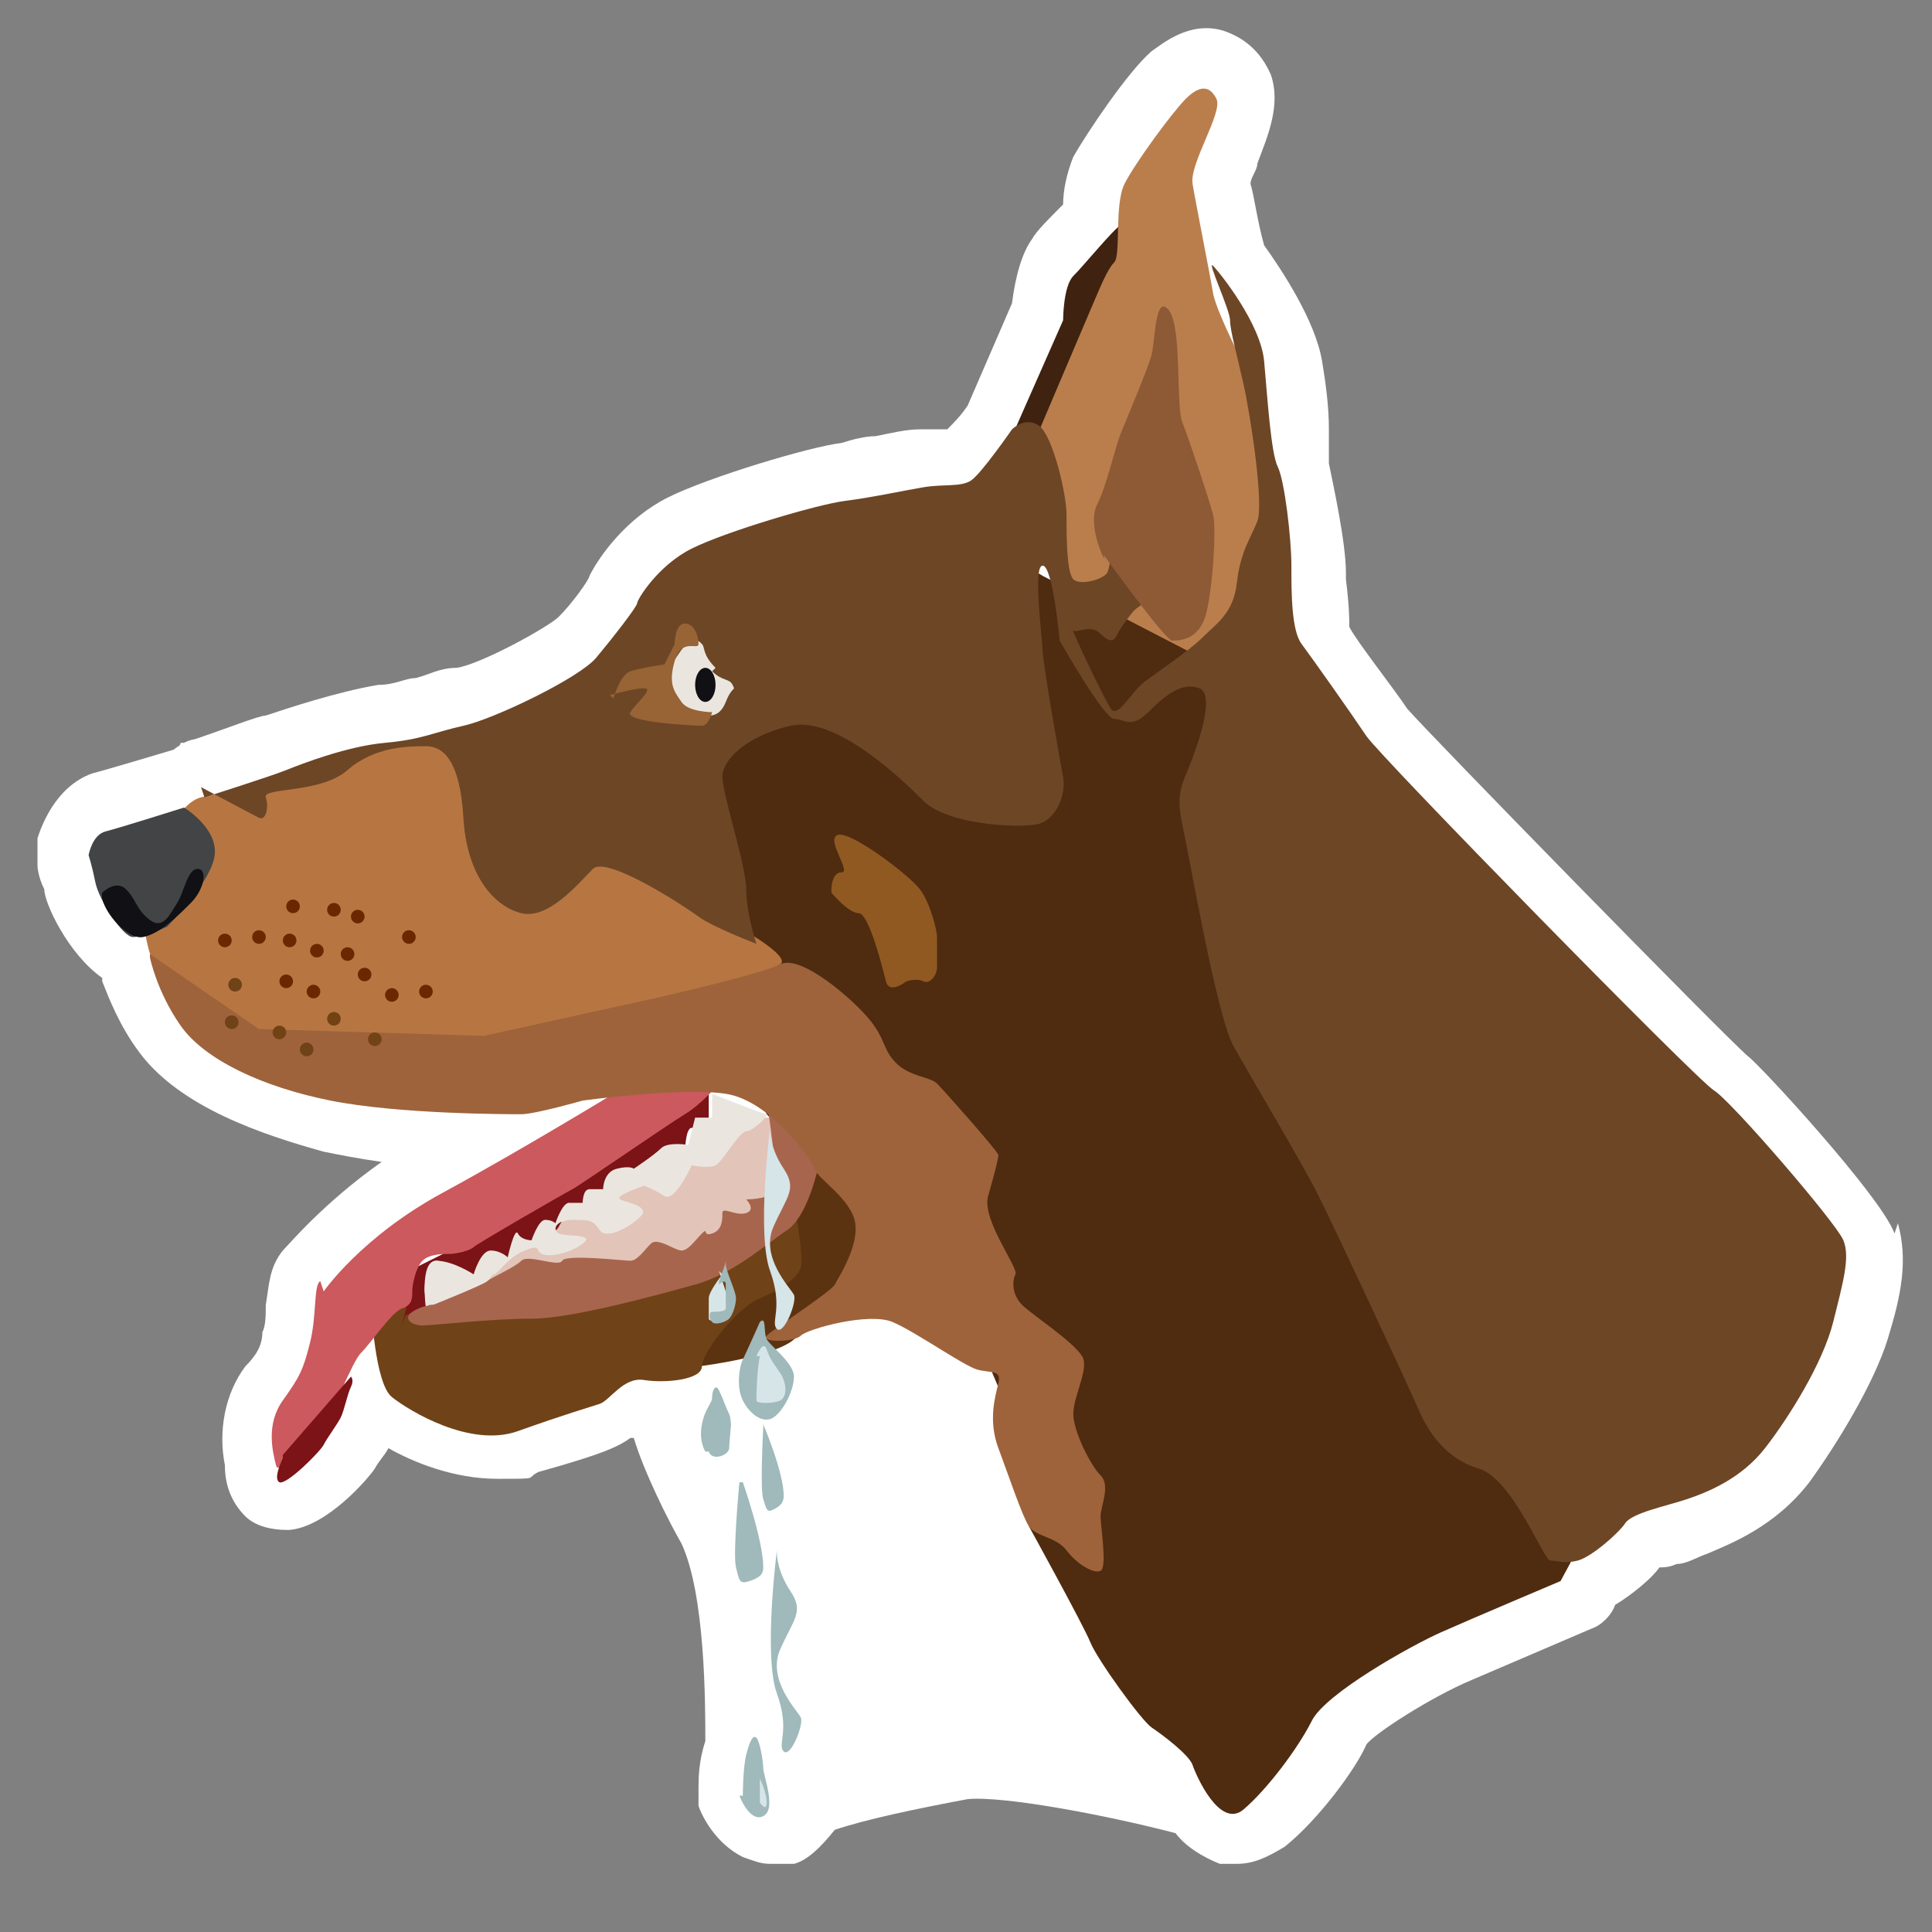 <?xml version="1.0" encoding="UTF-8"?>
<svg id="Livello_1" data-name="Livello 1" xmlns="http://www.w3.org/2000/svg" version="1.1" viewBox="0 0 56.7 56.7">
  <rect x="0" y="0" width="56.7" height="56.7" fill="#808080" stroke="none"/>
  <defs>
    <style>
      .cls-1 {
        fill: #6a2800;
      }

      .cls-1, .cls-2, .cls-3, .cls-4, .cls-5, .cls-6, .cls-7, .cls-8, .cls-9, .cls-10, .cls-11, .cls-12, .cls-13, .cls-14, .cls-15, .cls-16, .cls-17, .cls-18, .cls-19, .cls-20, .cls-21, .cls-22, .cls-23, .cls-24, .cls-25 {
        stroke-width: 0px;
      }

      .cls-2 {
        fill: #9e633b;
      }

      .cls-3 {
        fill: #eae6df;
      }

      .cls-4 {
        fill: #6d4626;
      }

      .cls-5 {
        fill: #4f2b10;
      }

      .cls-6 {
        fill: #424445;
      }

      .cls-7 {
        fill: #b77641;
      }

      .cls-8 {
        fill: #ba7e4d;
      }

      .cls-9 {
        fill: #d6e5e7;
      }

      .cls-10 {
        fill: #a8654e;
      }

      .cls-11 {
        fill: #6f4218;
      }

      .cls-12 {
        fill: #704217;
      }

      .cls-13 {
        fill: #e3c4b9;
      }

      .cls-14 {
        fill: #7b1317;
      }

      .cls-15 {
        fill: #986435;
      }

      .cls-16 {
        fill: #5c3310;
      }

      .cls-17 {
        fill: #cc595d;
      }

      .cls-18 {
        fill: #3f220f;
      }

      .cls-19 {
        fill: #905922;
      }

      .cls-20 {
        fill: #8e5935;
      }

      .cls-21 {
        fill: #a0b9ba;
      }

      .cls-22 {
        fill: #101015;
      }

      .cls-23 {
        fill: #724214;
      }

      .cls-24 {
        fill: #744315;
      }

      .cls-25 {
        fill: #fff;
      }
    </style>
  </defs>
  <path class="cls-25" d="M55.6,36.2h0c-.4-1.1-4-5-4.3-5.2-.7-.6-9.4-9.5-10-10.2-.4-.6-1.5-2-1.7-2.4,0-.2,0-.6-.1-1.4v-.2c0-.9-.4-2.7-.5-3.2,0-.1,0-.4,0-.8v-.2c0-.7-.1-1.4-.2-2-.2-1.2-1.2-2.7-1.7-3.4-.2-.7-.3-1.5-.4-1.8,0-.2.2-.4.2-.6.3-.8.7-1.7.4-2.6-.3-.7-.8-1.1-1.4-1.3-1-.3-1.8.4-2.1.6-.7.6-1.9,2.4-2.3,3.1-.2.5-.3,1-.3,1.4-.4.4-.8.8-.9,1-.3.4-.5,1.1-.6,1.9l-1.3,3c-.2.3-.4.5-.6.7h-.1c-.2,0-.4,0-.7,0-.4,0-.8.1-1.3.2-.3,0-.7.1-1,.2-.9.1-3.9,1-5.1,1.6-1.2.6-2,1.7-2.3,2.3,0,.1-.5.8-.9,1.2-.3.3-2.3,1.4-3,1.5-.5,0-.8.2-1.2.3-.3,0-.6.2-1.1.2-1.2.2-2.7.7-3.3.9-.2,0-1.2.4-2.1.7h0c0,0-.1,0-.3.1h-.1c0,.1-.1.1-.2.2h0s-2,.6-2.4.7c-1.1.4-1.5,1.6-1.6,1.9,0,.3,0,.6,0,.8,0,0,0,.3.2.7,0,.4.7,1.9,1.7,2.6,0,0,0,.1,0,.1.2.5.5,1.3,1.1,2.1,1.2,1.6,3.6,2.4,5.4,2.9.5.1,1,.2,1.7.3-1.7,1.2-2.7,2.4-2.9,2.6-.4.5-.4,1-.5,1.6,0,.3,0,.6-.1.8,0,.4-.2.7-.5,1-.6.8-.8,1.9-.6,2.9,0,.6.2,1.1.6,1.5.3.3.8.4,1.2.4h.1c1.1-.1,2.3-1.5,2.5-1.8.1-.2.3-.4.4-.6.7.4,1.9.9,3.2.9s.8,0,1.2-.2l.7-.2c1-.3,1.6-.5,2-.8,0,0,0,0,.1,0,.3,1,1,2.4,1.4,3.1.7,1.5.7,4.7.7,5.8-.2.6-.2,1.1-.2,1.4,0,.2,0,.3,0,.5.1.3.5,1.1,1.3,1.5.3.1.5.2.8.2s.4,0,.6,0h.1c.4-.1.8-.5,1.2-1,.9-.3,2.3-.6,3.9-.9,1.1-.1,4.2.5,6.1,1,.3.4.8.7,1.3.9.2,0,.4,0,.5,0,.5,0,.9-.2,1.4-.5,1-.8,2.1-2.3,2.4-3,.2-.3,1.9-1.4,3.1-1.9l3.5-1.5c.3-.1.6-.4.7-.7.5-.3,1.1-.8,1.3-1.1.1,0,.3,0,.5-.1.3,0,.6-.2.9-.3.7-.3,2-.8,3-2.1.8-1.1,1.9-2.9,2.3-4.2.4-1.3.6-2.3.3-3.4Z"/>
  <g>
    <path class="cls-18" d="M29.7,14v-1.2c0,0,1.5-3.4,1.5-3.4,0,0,0-1,.3-1.3s1.2-1.4,1.4-1.5.4-.4.4-.4l.4,5.9-4.1,2Z"/>
    <path class="cls-8" d="M30.3,13.1s1.4-3.3,1.7-4,.5-1.2.7-1.4,0-1.7.3-2.3,1.4-2.1,1.8-2.5.7-.4.9,0-.8,1.9-.7,2.5.5,2.6.6,3.2,1.2,2.7,1.2,2.7l.6,4.6-.5,5-5.6-.5-.9-7.3Z"/>
    <path class="cls-5" d="M30.4,43.3l-.2,1.5s1.6,2.9,1.8,3.4,1.5,2.3,1.8,2.5,1.1.8,1.2,1.1.8,1.9,1.5,1.3,1.6-1.8,2-2.6,2.9-2.2,3.8-2.6,3.5-1.5,3.5-1.5l.7-1.3-8.3-17.5-1.8-7.7-5.8-3-1.5-.9-2.6,3.9-6.2,1.1-1.1,4.6,3.3,7.1,6.2,6.6,1.7,4Z"/>
    <path class="cls-7" d="M4.4,25.5l.8-1.5s.3-.5.7-.6,4.2-.9,4.2-.9c0,0,2.3-1.2,3.1-.8s3.9,2.5,3.9,2.5l4.9,3.2s1.2.7.9.9-4.3,2-5.5,2.2-3.5.4-4,.6-2.6.3-3.6.3-2.2-.5-2.9-1.1-2.2-1.9-2.4-2.1-.6-2.4,0-2.8Z"/>
    <path class="cls-6" d="M2.6,25.1s.1-.6.5-.7,2.3-.7,2.3-.7c0,0,1,.6.9,1.4s-1.4,2.1-1.4,2.1c0,0-.7.3-1,.3s-1-1.1-1.1-1.6-.2-.8-.2-.8Z"/>
    <path class="cls-22" d="M3,26.2s.4-.4.7-.1.3.6.7.9.6-.2.8-.5.3-1,.6-1,.2.6-.2,1-.9.9-1.4,1-1.3-.9-1.2-1.3Z"/>
    <path class="cls-4" d="M6,23.4s1.9-.6,2.4-.8,1.8-.7,2.9-.8,1.4-.3,2.3-.5,3.4-1.4,3.9-2,1.2-1.5,1.2-1.6.6-1.1,1.6-1.6,3.7-1.3,4.5-1.4,1.7-.3,2.3-.4,1.1,0,1.4-.2,1.2-1.5,1.2-1.5c0,0,.4-.4.8-.1s.8,2,.8,2.6,0,1.7.2,1.9.9,0,1-.2.2-1.5.6-1.4.3.8.6.9,1-.3,1.2,0,.4.5-.1.7-1.4.8-1.5.9-.4.5-.5.7-.2.3-.5,0-.7,0-.8-.1.9,2,1.1,2.3.6-.5,1-.8,1.3-.9,1.7-1.3.9-.7,1-1.6.4-1.3.6-1.8-.2-3.1-.4-4-.4-1.6-.4-1.9-.7-1.8-.5-1.6,1.4,1.7,1.5,2.8.2,2.7.4,3.1.4,2.1.4,2.9,0,1.9.3,2.3,1.5,2.1,1.9,2.7,9.7,10.1,10.2,10.4,3.6,3.9,3.8,4.4,0,1.2-.3,2.4-1.3,2.8-2,3.7-1.7,1.3-2.3,1.5-1.6.4-1.8.7-1,1-1.4,1.1-.6,0-.8,0-1.1-2.4-2.1-2.7-1.5-1.1-1.8-1.8-2.4-5.2-2.9-6.2-2-3.5-2.5-4.4-1.3-5.6-1.5-6.5,0-1.2.2-1.7.8-2.1.3-2.3-1,.2-1.5.7-.7.2-1,.2-1.6-2.3-1.6-2.3c0,0-.2-2.2-.5-2.2s0,2.2,0,2.5.5,3.2.6,3.7-.2,1.3-.8,1.4-2.6,0-3.3-.7-2.6-2.5-3.9-2.2-2,1-2,1.5.7,2.6.7,3.3.3,1.6.3,1.6c0,0-1.3-.5-1.7-.8s-2.7-1.8-3.1-1.4-1.3,1.5-2.1,1.3-1.6-1.1-1.7-2.8-.6-2.1-1.1-2.1-1.5,0-2.3.7-2.5.5-2.4.8,0,.7-.2.6-1.7-.9-1.7-.9Z"/>
    <path class="cls-3" d="M20.9,19.7c.3.3.5.2.6.4s0,0-.2.5-.5.4-.9.4-.8-.7-.8-.7v-.6s.5-.9.7-.9.2,0,.3.1,0,.3.4.7Z"/>
    <path class="cls-15" d="M18,20.5s.2-.7.5-.8,1-.2,1-.2l.3-.6s0-.6.3-.6.4.4.4.6-.5-.2-.7.5,0,.9.2,1.2.9.3.9.3c0,0-.1.4-.3.4s-2.3-.1-2.1-.4.7-.7.4-.7-1,.2-1,.2Z"/>
    <ellipse class="cls-22" cx="20.7" cy="20.1" rx=".3" ry=".5"/>
    <path class="cls-19" d="M24.4,26.1s0-.5.3-.5-.5-1-.1-1.1,2.1,1.2,2.4,1.6.5,1.2.5,1.4,0,.7,0,.9-.2.5-.4.4-.5,0-.5,0c0,0-.5.4-.6,0s-.5-2-.8-2-.8-.6-.8-.6Z"/>
    <path class="cls-16" d="M20.3,39.4l.2.7s2.5-.3,2.9-.9,2.9-3,2.9-3l-1.3-3.1-1.6-.5-1.1,2.3-2,4.6Z"/>
    <path class="cls-12" d="M10.9,38.4s.1,2.2.6,2.6,2.3,1.5,3.7,1,2.1-.7,2.4-.8.7-.8,1.3-.7,1.7,0,1.7-.4,1-1.7,1.7-2,1.1-.6,1.2-.9-.2-1.9-.2-1.9l-12.3,3.2Z"/>
    <path class="cls-13" d="M14.7,38.2l-1.3-.5,3.2-1.9,3.7-2.1,1.6-.9h.7s.8,1.4.7,1.9-2.6,2.2-2.6,2.2l-4.1,1.4h-1.9Z"/>
    <path class="cls-14" d="M11.9,38.6s.5-.2.6-.2.1-.4,0-.4,0-1,.3-1,.4.4.5.5.4,0,.5,0,.4-.4.5-.4.4.1.5,0,.3-.5.4-.5.3,0,.3,0c0,0,.3-.4.4-.4s.4,0,.5-.2.2-.3.4-.3.6-.4.8-.5.5-.4.7-.4.6-.8,1-.8.8-.1.8-.1c0,0,0-.8.2-.8s.5,0,.5,0v-1.1l-1.8.7-6,4.1-.8.4-.4,1.7Z"/>
    <path class="cls-17" d="M9.5,37.9s1.1-1.6,3.5-2.9,5.5-3.2,5.5-3.2h2.6s-.5.6-1,.9-3.1,2.1-3.3,2.2-2.8,1.6-2.9,1.7-.5.2-.7.2-.6,0-.8.2-.3.7-.3.9,0,.4-.3.5-.9,1-1.2,1.3-.8,1.8-1.2,2.1-1.2,1.6-1.3,1.2-.3-1.2.2-1.9.6-.9.8-1.7.1-1.7.3-1.8Z"/>
    <path class="cls-3" d="M12.5,38.4s-.2-1.4.3-1.4,1.1.4,1.1.4c0,0,.2-.7.5-.7s.5.2.5.2c0,0,.2-.9.3-.7s.4.2.4.2c0,0,.2-.6.4-.6s.3.1.3.1c0,0,.2-.6.4-.6s.4,0,.4,0c0,0,0-.4.2-.4s.4,0,.4,0c0,0,0-.5.4-.6s.5,0,.5,0c0,0,.6-.4.8-.6s.8-.1.8-.1l.2-.8h.5s0-.7,0-.7c0,0,1.5.6,1.6.6s-.4.5-.6.5-.7.9-.9,1-.7,0-.7,0c0,0-.5,1.1-.8.9s-.6-.3-.6-.3c0,0-.9.3-.7.4s.9.2.6.5-1,.7-1.2.4-.3-.3-.8-.3-.6.3-.4.4,1.1,0,.7.3-1,.4-1.2.3,0-.3-.5-.1-.8.7-.9.7-.3.5-.8.7-1.1.2-1.1.2Z"/>
    <path class="cls-10" d="M22.5,32.3s.4,2.5.2,2.7-.8.2-.8.2c0,0,.3.3,0,.4s-.7-.2-.7,0,0,.5-.3.6-.1-.2-.3,0-.4.5-.6.5-.7-.4-.9-.2-.4.5-.6.5-1.9-.2-2,0-1-.2-1.2,0-.9.5-1,.6-1.6.7-1.6.7c0,0-.3,0-.6.2s0,.4.3.4,2-.2,3.2-.2,3.7-.7,4.8-1,2.1-1.2,2.7-1.6.9-1.8.9-1.8v-1l-1.3-1Z"/>
    <path class="cls-2" d="M4.4,28.1s.2,1,.9,2,2.4,1.8,4.4,2.2,5.2.4,5.6.4,1.8-.4,1.8-.4c0,0,2.9-.4,4.2-.2s2.5,1.9,2.6,2.2,1.1.9,1.2,1.6-.5,1.6-.6,1.8-1.8,1.3-2,1.5.8.2,1,0,2-.7,2.7-.4,2.1,1.3,2.5,1.4.7,0,.6.4-.3,1.1,0,1.9.7,2,.9,2.3.8.3,1.1.7.8.7,1,.6,0-1.3,0-1.6.3-.9,0-1.2-.8-1.3-.8-1.8.4-1.2.3-1.6-1.5-1.3-1.8-1.6-.3-.7-.2-.9-1-1.6-.8-2.3.3-1.1.3-1.2-1.6-1.9-1.8-2.1-.8-.2-1.2-.6-.3-.7-.8-1.3-2-1.9-2.6-1.6-3.7,1-3.7,1l-5,1.1-6.6-.2-3.2-2.2Z"/>
    <path class="cls-14" d="M8.3,42.8s-.3.6-.1.7,1.2-.9,1.3-1.1.4-.6.5-.8.2-.7.3-.9,0-.3,0-.3l-2,2.3Z"/>
    <circle class="cls-1" cx="8.6" cy="26.6" r=".2"/>
    <circle class="cls-1" cx="6.6" cy="27.6" r=".2"/>
    <circle class="cls-1" cx="9.8" cy="26.7" r=".2"/>
    <circle class="cls-1" cx="7.6" cy="27.5" r=".2"/>
    <circle class="cls-1" cx="8.4" cy="28.8" r=".2"/>
    <circle class="cls-1" cx="9.2" cy="29.1" r=".2"/>
    <circle class="cls-1" cx="10.5" cy="26.9" r=".2"/>
    <circle class="cls-1" cx="8.5" cy="27.6" r=".2"/>
    <circle class="cls-1" cx="12" cy="27.5" r=".2"/>
    <circle class="cls-1" cx="9.3" cy="27.9" r=".2"/>
    <circle class="cls-1" cx="12.5" cy="29.1" r=".2"/>
    <circle class="cls-1" cx="11.5" cy="29.2" r=".2"/>
    <circle class="cls-1" cx="10.7" cy="28.6" r=".2"/>
    <circle class="cls-23" cx="9.8" cy="29.9" r=".2"/>
    <circle class="cls-23" cx="8.2" cy="30.3" r=".2"/>
    <circle class="cls-24" cx="11" cy="30.5" r=".2"/>
    <circle class="cls-11" cx="9" cy="30.8" r=".2"/>
    <circle class="cls-11" cx="6.9" cy="28.9" r=".2"/>
    <circle class="cls-11" cx="6.8" cy="30" r=".2"/>
    <circle class="cls-1" cx="10.2" cy="28" r=".2"/>
    <path class="cls-20" d="M32.4,16.4s-.5-1-.2-1.6.5-1.6.7-2.1.8-1.9.9-2.3.1-1.8.5-1.3.2,2.8.4,3.3.8,2.3.9,2.7,0,2.1-.2,2.9-.8.8-1,.8-2-2.5-2-2.5Z"/>
    <g>
      <path class="cls-9" d="M21.2,37.4s-.4.5-.4.7,0,.5,0,.6.4.1.5,0,.1-.5.1-.5l-.3-.9Z"/>
      <path class="cls-21" d="M21.1,37.7s.2-.2.2,0,0,.6,0,.7-.3.1-.4.1-.1.2,0,.3.4,0,.5-.1.2-.4.2-.6-.3-.8-.3-1,0-.2,0-.1-.2.6-.2.6"/>
    </g>
    <path class="cls-9" d="M22.6,33.1s-.4,3.1,0,4.2,0,1.5.2,1.7.6-.8.5-1-1-1.1-.6-2,.7-1.1.3-1.7-.4-1.1-.4-1.1Z"/>
    <path class="cls-21" d="M22.3,38.8s-.4.9-.5,1.1-.2.8,0,1.2.6.7.9.5.6-.8.6-1.2-.7-.9-.8-1.1,0-.7-.2-.5Z"/>
    <path class="cls-9" d="M22.2,39.8s.2-.5.3-.2.2.4.4.7.2.7,0,.8-.7.1-.7,0,0-.8.1-1.3Z"/>
    <g>
      <path class="cls-21" d="M21.8,52.7s0-.8.1-1.2.2-.6.3-.5.2.7.2.9.4,1.2,0,1.4-.7-.6-.7-.6Z"/>
      <path class="cls-9" d="M22.3,52.2v.7s.2.3.2,0-.2-.7-.2-.7Z"/>
      <path class="cls-21" d="M21.7,43.5s-.2,2.1-.1,2.5.1.5.4.4.4-.2.4-.4c0-.8-.6-2.5-.6-2.5Z"/>
      <path class="cls-21" d="M22.4,41.9s-.1,1.8,0,2.1.1.4.3.3.3-.2.3-.4c0-.7-.6-2.1-.6-2.1Z"/>
      <path class="cls-21" d="M22.8,45.5s-.4,3.1,0,4.2,0,1.5.2,1.7.6-.8.5-1-1-1.1-.6-2,.7-1.1.3-1.7-.4-1.1-.4-1.1Z"/>
    </g>
    <g>
      <path class="cls-21" d="M20.7,42.6s-.2-.3-.1-.8.3-.6.3-.8.1-.4.2-.2.2.5.3.7,0,.8,0,1-.5.4-.6.1Z"/>
      <path class="cls-21" d="M21.1,42.3s0-.2,0-.5,0-.5,0-.5,0,.1.2.2.2.5,0,.7-.3.1-.3.1Z"/>
    </g>
  </g>
</svg>